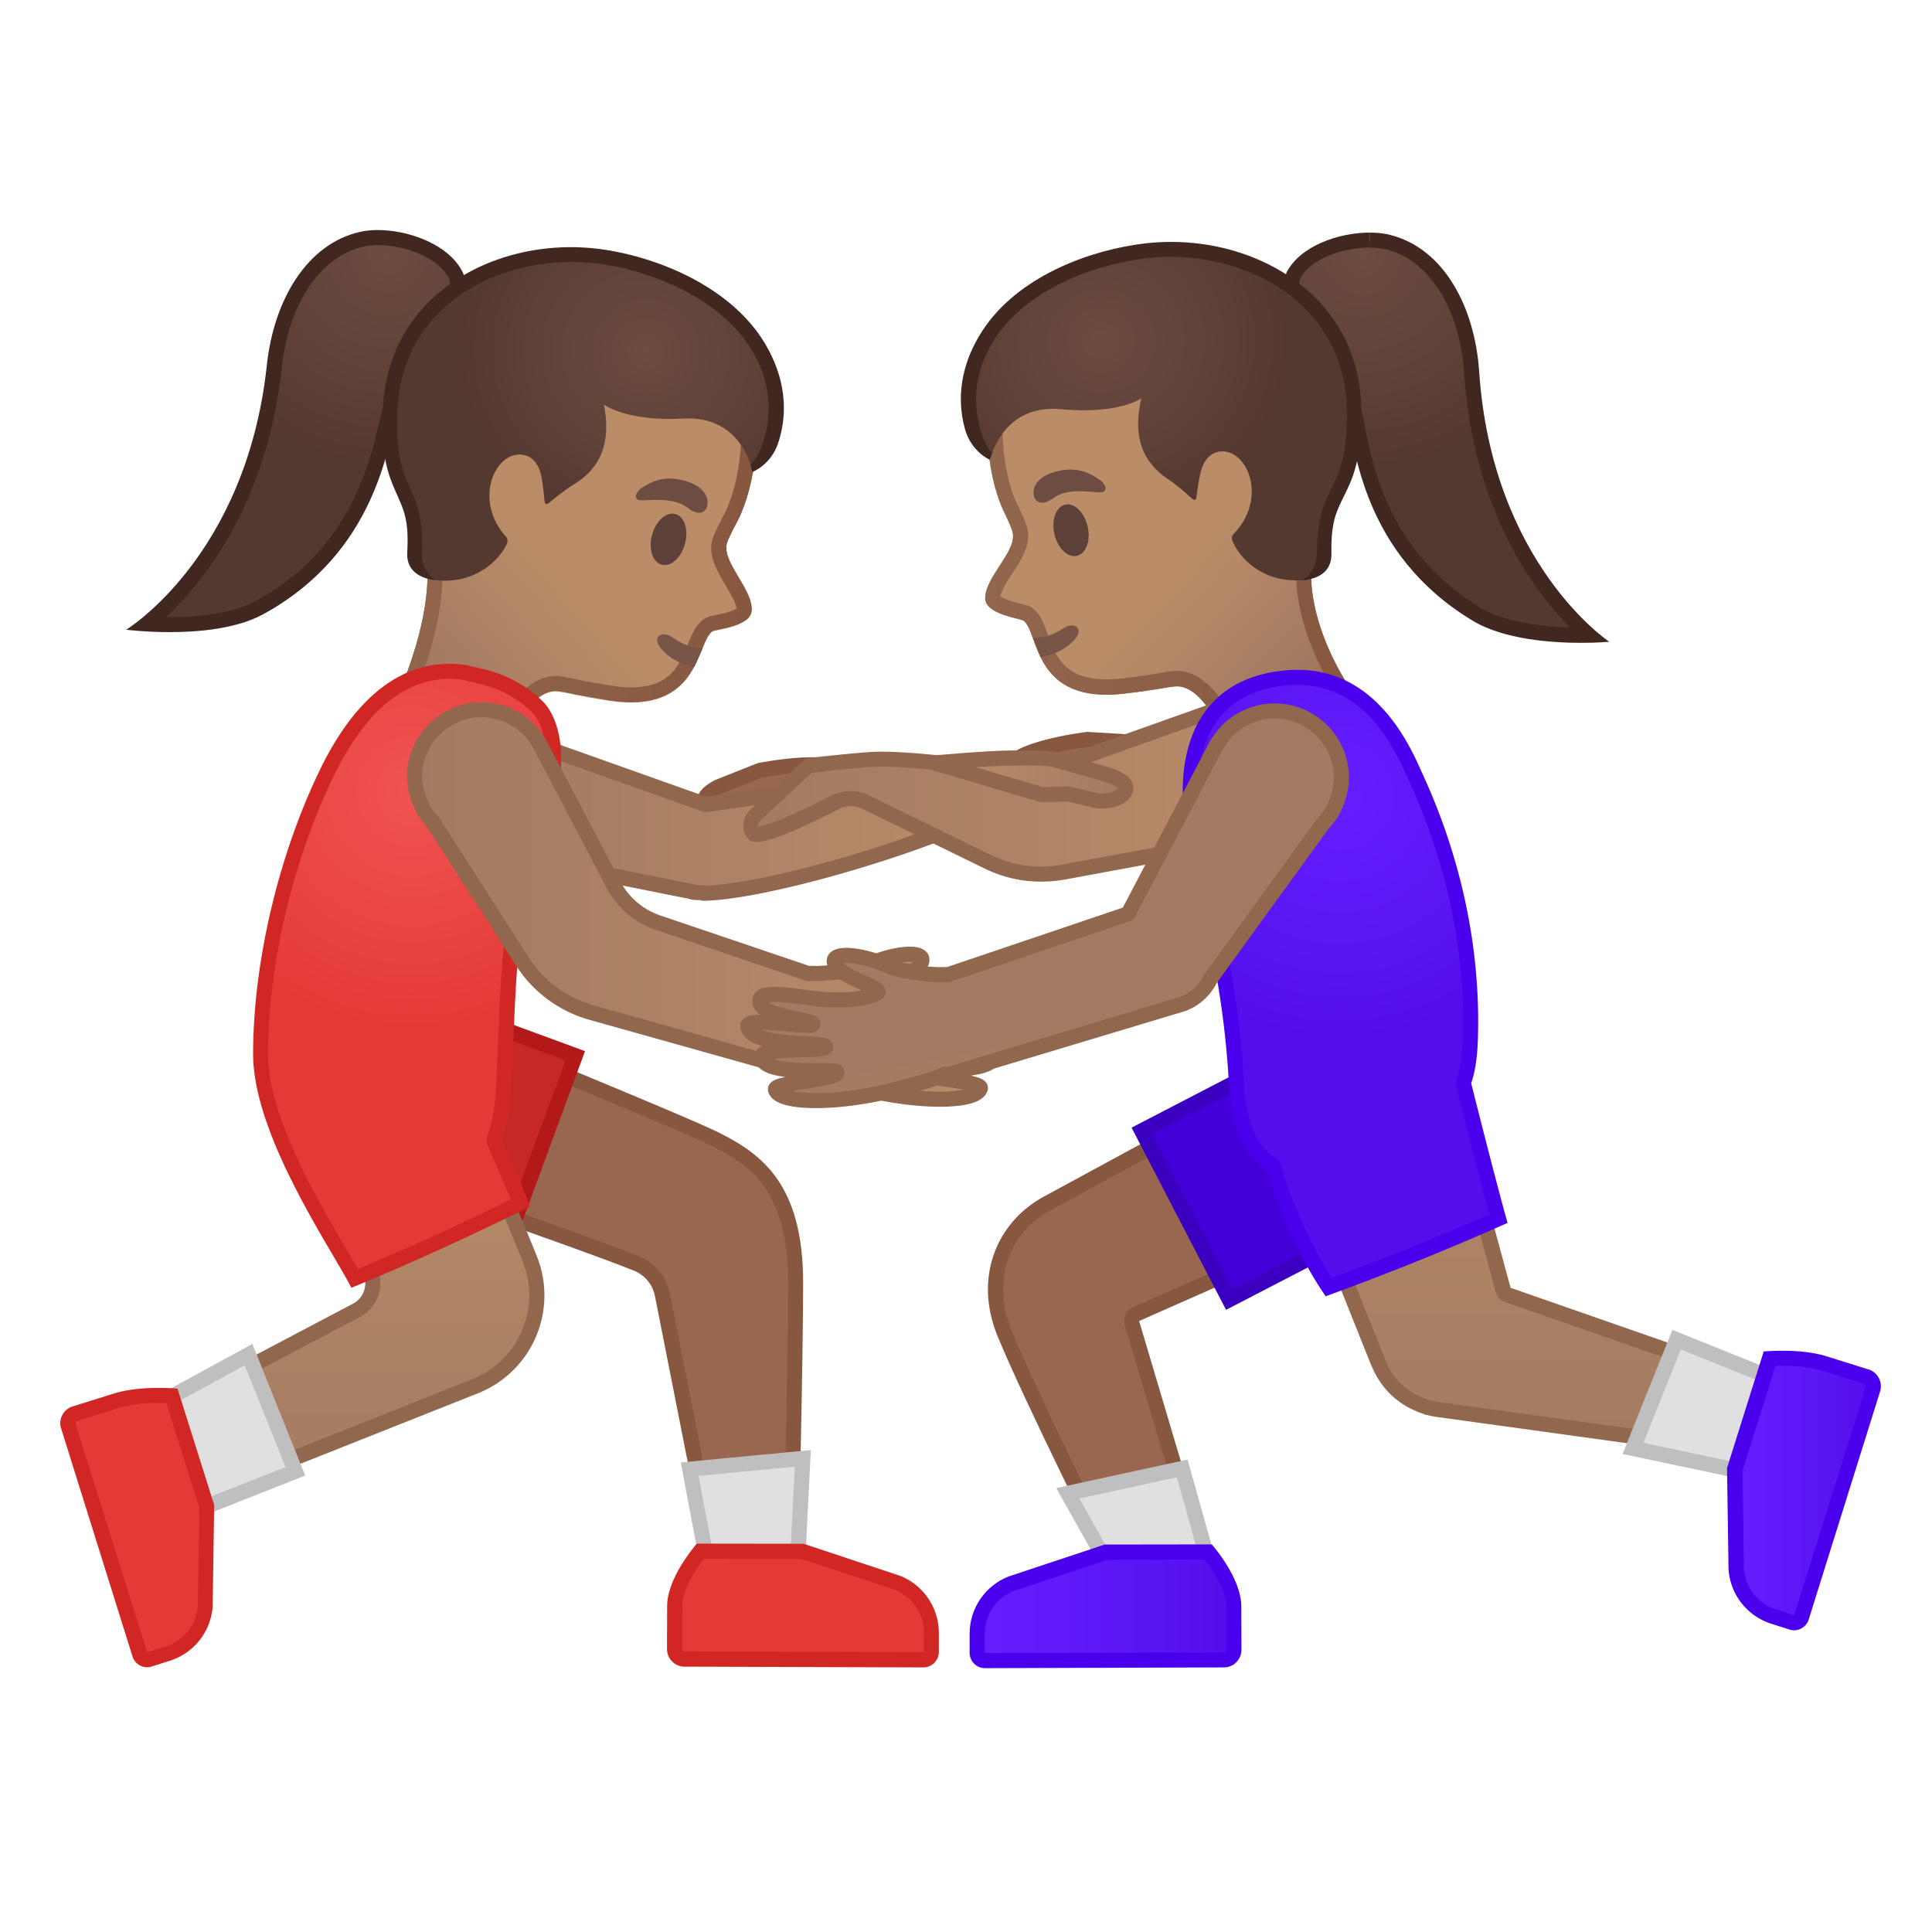 <svg viewBox="0 0 128 128" xmlns="http://www.w3.org/2000/svg" width="512px" height="512px"><linearGradient id="a" x1="198.42" x2="213.77" y1="-190.88" y2="-159.85" gradientTransform="rotate(-20.166 732.253 286.447)" gradientUnits="userSpaceOnUse"><stop stop-color="#BA8D68" offset=".55"/><stop stop-color="#A47B62" offset=".83"/><stop stop-color="#99674F" offset="1"/></linearGradient><path d="M86.22 21.89c-3.25-3.5-9.44-5.5-13.91-3.83-5.01 1.87-7.06 6.15-6.87 11.02.07 1.76.46 3.46.98 4.62.06.14.56 1.14.64 1.47.44 1.24-1.77 2.99-1.79 4.45-.01 1.1 2.33 1.34 2.54 1.5 1.05.78.57 5.57 6.72 4.83 2.36-.28 2.57-.4 3.31-.47 1.48-.15 2.6 2.11 2.6 2.11s2.6 5.32 6.36 3.29c4.3-2.31 2.41-5.64 2.41-5.64s-3.4-5.06-2.03-9.51c1.31-4.25 1.12-11.59-.96-13.84z" fill="url(#a)"/><linearGradient id="b" x1="65.273" x2="89.634" y1="34.397" y2="34.397" gradientUnits="userSpaceOnUse"><stop stop-color="#91674D" offset="0"/><stop stop-color="#875740" offset="1"/></linearGradient><path d="M75.84 18.46c3.49 0 7.36 1.65 9.65 4.11 1.65 1.78 2.05 8.62.75 12.85-1.43 4.67 1.75 9.74 2.13 10.31.07.13.45.99.17 1.95-.25.88-.99 1.66-2.19 2.3-.43.23-.83.34-1.24.34-1.79 0-3.31-2.3-3.76-3.2-.14-.27-1.39-2.67-3.36-2.67-.08 0-.16 0-.24.01-.32.03-.55.07-.88.13-.45.08-1.06.18-2.46.35-.39.05-.75.07-1.09.07-2.82 0-3.38-1.53-3.92-3.02-.26-.71-.48-1.32-.99-1.7-.21-.16-.43-.21-.8-.3-.71-.18-1.16-.34-1.33-.48.06-.4.46-1.01.79-1.51.62-.96 1.32-2.04.95-3.15-.09-.31-.32-.81-.63-1.46l-.06-.12c-.5-1.09-.83-2.68-.89-4.24-.11-2.84.55-7.92 6.22-10.04.94-.35 2.02-.53 3.18-.53m0-1c-1.23 0-2.44.19-3.53.6-5.01 1.87-7.06 6.15-6.87 11.02.07 1.76.46 3.46.98 4.62.06.14.56 1.14.64 1.47.44 1.24-1.77 2.99-1.79 4.45-.01 1.1 2.33 1.34 2.54 1.5.98.72.63 4.91 5.51 4.91.37 0 .78-.02 1.21-.08 2.36-.28 2.57-.4 3.31-.47.05 0 .09-.01.14-.01 1.41 0 2.47 2.11 2.47 2.11s1.83 3.75 4.65 3.75c.54 0 1.11-.14 1.71-.46 4.3-2.31 2.41-5.64 2.41-5.64s-3.4-5.06-2.03-9.51c1.3-4.23 1.12-11.57-.97-13.82-2.46-2.65-6.58-4.44-10.38-4.44z" fill="url(#b)"/><path d="M68.94 43.52c.85-.12 1.64-.48 2.25-1.14.66-.73 0-1.27-.81-.71-.49.33-1.23.6-1.94.6l.5 1.25z" fill="#795548"/><ellipse transform="rotate(-12.916 70.962 35.135)" cx="70.96" cy="35.13" rx="1.13" ry="1.74" fill="#5D4037"/><path d="M69.77 33.01c-.93.67-1.42.08-1.27-.6.11-.5.62-1.06 1.92-1.26 1.22-.18 1.93.31 2.38.6s.56.7.31.83c-.35.18-2.19-.41-3.34.43z" fill="#6D4C41"/><radialGradient id="c" cx="85.653" cy="4.149" r="14.059" gradientTransform="rotate(-10.611 156.902 -14.227)" gradientUnits="userSpaceOnUse"><stop stop-color="#6D4C41" offset="0"/><stop stop-color="#543930" offset="1"/></radialGradient><path d="M104.78 42.08c-1.73 0-4.93-.18-6.93-1.39-6.17-3.71-7.32-9.44-7.87-12.19-.09-.47-.17-.86-.25-1.15-.39-1.4-1.96-3.16-2.89-4.2-.25-.28-.45-.51-.55-.64-.54-.72-.92-3.6-.57-4.28.8-1.53 3.14-2.33 5.03-2.33.48 0 .92.05 1.3.15 3.02.79 5.17 4.17 5.47 8.6.68 10.09 5.55 15.47 7.77 17.42-.18.01-.34.01-.51.01z" fill="url(#c)"/><path d="M90.74 15.41v1c.43 0 .84.05 1.17.13 2.81.74 4.81 3.94 5.09 8.15.61 9.01 4.52 14.35 7.01 16.88-1.74-.05-4.27-.32-5.91-1.3-5.98-3.6-7.1-9.18-7.64-11.86-.09-.47-.17-.87-.26-1.19-.43-1.52-2.04-3.32-3-4.4-.23-.26-.45-.5-.53-.61-.42-.56-.78-3.16-.53-3.75.7-1.34 2.89-2.06 4.59-2.06v-.99m.01 0c-2.06 0-4.58.89-5.48 2.6-.45.85-.02 3.95.61 4.81.46.62 2.89 3 3.36 4.68.57 2.04.97 9.19 8.35 13.63 2.06 1.24 5.21 1.46 7.19 1.46 1.1 0 1.85-.07 1.85-.07S98.86 37.37 98 24.63c-.29-4.31-2.34-8.14-5.84-9.05-.42-.12-.91-.17-1.42-.17z" fill="#402821"/><radialGradient id="d" cx="147.39" cy="-127.19" r="11.907" gradientTransform="matrix(1.018 -.207 .205 .979 -51.024 177.62)" gradientUnits="userSpaceOnUse"><stop stop-color="#6D4C41" offset="0"/><stop stop-color="#543930" offset="1"/></radialGradient><path d="M79.27 32.93c.06-.5.19-1.4.33-1.83.46-1.47 1.64-1.17 1.64-1.17 1.58.28 2.62 3.25.48 5.46-.05.05-.17.18-.05.48.29.75 1.5 2.42 3.85 2.57.31.02.58.02.82 0 .78-.07 1.33-.76 1.32-1.54-.08-4.76 2.17-3.74 2.07-9.79-.14-7.64-7.47-11.24-13.84-10.49-5.74.68-12.94 4.47-11.46 11.75.27 1.33 1.21 1.95 1.21 1.95s.82-3.57 4.64-3.21c3.84.36 5.34-.72 5.34-.72-.75 3.14.61 4.57 1.73 5.33.64.43 1.25.97 1.6 1.29.17.17.29.14.32-.08z" fill="url(#d)"/><path d="M86.62 19.23c-2.76-2.41-6.79-3.57-10.79-3.1-3.47.41-8.05 2.04-10.48 5.4-1.46 2.02-2.11 4.46-1.41 6.93.43 1.48 1.63 2 1.63 2l.16-.46s-.51-.44-.83-1.72c-.58-2.29-.05-4.38 1.24-6.17 2.24-3.1 6.53-4.61 9.8-5 3.67-.43 7.52.66 10.03 2.86 2.08 1.82 3.21 4.29 3.26 7.15.06 3.09-.52 4.24-1.07 5.35-.51 1.02-.89 1.89-.92 4.25-.01 1.2-1 1.74-.92 1.73 1.29-.13 1.9-.77 1.89-1.74-.04-2.12.32-2.79.81-3.8.58-1.16 1.23-2.48 1.17-5.8-.04-3.15-1.28-5.87-3.57-7.88z" fill="#402821"/><linearGradient id="e" x1="195.2" x2="210.57" y1="-192.03" y2="-160.96" gradientTransform="scale(-1 1) rotate(-22.421 616.055 532.166)" gradientUnits="userSpaceOnUse"><stop stop-color="#BA8D68" offset=".55"/><stop stop-color="#A47B62" offset=".83"/><stop stop-color="#99674F" offset="1"/></linearGradient><path d="M29.57 21.91c3.39-3.37 9.64-5.13 14.05-3.28 4.93 2.06 6.82 6.42 6.43 11.28-.14 1.76-.59 3.44-1.17 4.58-.07.14-.6 1.11-.7 1.44-.49 1.22 1.66 3.06 1.61 4.52-.03 1.1-2.38 1.25-2.6 1.4-1.08.74-.79 5.55-6.9 4.57-2.35-.38-2.55-.5-3.29-.6-1.47-.2-2.68 2-2.68 2s-2.81 5.21-6.49 3.04c-4.2-2.48-1.67-4.37-1.67-4.37s3.08-6.28 1.89-10.78c-1.13-4.31-.66-11.64 1.52-13.8z" fill="url(#e)"/><linearGradient id="f" x1="25.407" x2="50.1" y1="34.62" y2="34.62" gradientUnits="userSpaceOnUse"><stop stop-color="#91674D" offset="0"/><stop stop-color="#875740" offset="1"/></linearGradient><path d="M39.63 18.88c1.33 0 2.55.22 3.61.67 5.59 2.34 6.04 7.44 5.82 10.28-.12 1.56-.52 3.13-1.06 4.2l-.06.12c-.34.64-.58 1.13-.69 1.44-.42 1.1.24 2.21.82 3.19.31.51.68 1.15.73 1.54-.18.13-.63.28-1.35.42-.37.08-.59.12-.81.27-.53.36-.77.96-1.06 1.66-.58 1.41-1.17 2.87-3.76 2.87-.42 0-.88-.04-1.37-.12-1.38-.22-1.99-.35-2.44-.45-.32-.07-.55-.12-.87-.16-.11-.02-.22-.02-.33-.02-1.92 0-3.23 2.28-3.37 2.54-.46.85-2.04 3.04-3.79 3.04-.43 0-.86-.13-1.31-.39-1.69-1-1.91-1.72-1.93-1.98-.03-.41.35-.73.35-.73.13-.09.23-.22.3-.36.13-.27 3.23-6.67 1.96-11.48-1.13-4.28-.46-11.1 1.25-12.81 2.28-2.28 5.96-3.74 9.36-3.74m0-1c-3.66 0-7.61 1.59-10.06 4.03-2.18 2.17-2.65 9.49-1.51 13.77 1.19 4.5-1.89 10.78-1.89 10.78s-2.53 1.89 1.67 4.37c.64.37 1.24.53 1.82.53 2.75 0 4.67-3.57 4.67-3.57s1.11-2.02 2.49-2.02c.06 0 .13 0 .19.01.74.1.94.23 3.29.6.56.09 1.07.13 1.53.13 4.55 0 4.39-4.03 5.38-4.7.22-.15 2.57-.3 2.6-1.4.04-1.46-2.11-3.3-1.61-4.52.1-.33.63-1.3.7-1.44.57-1.13 1.03-2.82 1.17-4.58.38-4.86-1.5-9.21-6.43-11.28-1.24-.48-2.61-.71-4.01-.71z" fill="url(#f)"/><path d="M45.99 44.19c-.84-.15-1.62-.54-2.2-1.23-.64-.75.05-1.27.84-.68.48.35 1.2.65 1.92.68l-.56 1.23z" fill="#795548"/><ellipse transform="rotate(-74.835 44.293 35.731)" cx="44.29" cy="35.73" rx="1.74" ry="1.13" fill="#5D4037"/><path d="M45.57 33.65c.9.71 1.42.13 1.29-.55-.09-.5-.58-1.09-1.87-1.33-1.22-.23-1.94.23-2.4.51s-.58.68-.34.82c.34.19 2.2-.32 3.32.55z" fill="#6D4C41"/><radialGradient id="g" cx="82.287" cy="3.553" r="14.058" gradientTransform="scale(-1 1) rotate(-12.868 87.076 489.119)" gradientUnits="userSpaceOnUse"><stop stop-color="#6D4C41" offset="0"/><stop stop-color="#543930" offset="1"/></radialGradient><path d="M11.23 41.37c-.56 0-1.07-.02-1.5-.04 2.29-1.86 7.37-7.05 8.44-17.1.47-4.42 2.75-7.71 5.8-8.38.31-.07.67-.1 1.05-.1 1.96 0 4.44.95 5.19 2.53.33.69-.17 3.55-.74 4.25-.11.13-.31.35-.58.62-.97 1.01-2.6 2.7-3.05 4.09-.09.29-.19.67-.3 1.14-.66 2.73-2.03 8.4-8.34 11.87-1.69.92-4.18 1.12-5.97 1.12z" fill="url(#g)"/><path d="M25.03 16.24c1.81 0 4.07.84 4.73 2.24.23.61-.23 3.19-.67 3.73-.08.1-.31.34-.55.59-1 1.04-2.68 2.78-3.17 4.28-.1.31-.2.71-.31 1.18-.64 2.66-1.98 8.19-8.09 11.55-1.28.7-3.26 1.07-5.74 1.07h-.22c2.58-2.43 6.7-7.61 7.67-16.59.45-4.2 2.57-7.32 5.41-7.95.28-.07.6-.1.94-.1m0-1c-.41 0-.81.04-1.16.12-3.53.78-5.73 4.52-6.19 8.82-1.36 12.7-9.32 17.54-9.32 17.54s1.23.16 2.87.16c1.94 0 4.45-.22 6.22-1.19 7.54-4.14 8.22-11.28 8.87-13.29.54-1.66 3.06-3.95 3.55-4.55.67-.83 1.21-3.91.8-4.78-.86-1.83-3.53-2.83-5.64-2.83z" fill="#402821"/><radialGradient id="h" cx="144.16" cy="-127.84" r="11.907" gradientTransform="matrix(-1.009 -.246 -.243 .97 157.17 182.74)" gradientUnits="userSpaceOnUse"><stop stop-color="#6D4C41" offset="0"/><stop stop-color="#543930" offset="1"/></radialGradient><path d="M36.08 33.21c-.05-.5-.14-1.4-.26-1.85-.4-1.48-1.59-1.23-1.6-1.23-1.59.21-2.75 3.15-.69 5.44.05.06.16.19.04.48-.32.74-1.6 2.35-3.94 2.42-.31.01-.58-.01-.82-.04-.77-.1-1.3-.82-1.26-1.59.27-4.75-2.02-3.82-1.68-9.87.44-7.63 7.9-10.94 14.24-9.94 5.71.9 12.76 4.98 10.99 12.19-.32 1.32-1.28 1.9-1.28 1.9s-.68-3.59-4.51-3.39c-3.85.21-5.3-.93-5.3-.93.63 3.17-.79 4.54-1.94 5.26-.66.41-1.29.92-1.65 1.22-.2.18-.32.14-.34-.07z" fill="url(#h)"/><path d="M29.27 19.23c2.85-2.3 6.93-3.3 10.9-2.67 3.45.54 7.96 2.36 10.26 5.8 1.38 2.07 1.94 4.54 1.13 6.98-.48 1.47-1.71 1.93-1.71 1.93l-.13-.47s.52-.42.9-1.69c.66-2.27.22-4.37-1-6.21-2.12-3.19-6.35-4.87-9.6-5.38-3.65-.58-7.54.37-10.14 2.47-2.15 1.73-3.37 4.16-3.54 7.02-.18 3.09.35 4.26.86 5.39.47 1.04.82 1.93.75 4.28-.04 1.2.93 1.77.85 1.76-1.28-.18-1.87-.85-1.82-1.82.12-2.11-.21-2.8-.67-3.83-.53-1.18-1.13-2.52-.94-5.84.18-3.14 1.53-5.81 3.9-7.72z" fill="#402821"/><path d="M73.51 103.02c-.93-1.87-5.43-10.94-6.96-14.69-1.42-3.49-.27-6.96 2.88-8.63l19.8-10.75L93.51 79l-18.25 8.06c-.23.1-.35.36-.28.6l4.24 14.27-5.71 1.09z" fill="#99674F"/><path d="M88.98 69.65l3.88 9.09-17.79 7.86c-.46.2-.7.72-.55 1.2l4.08 13.74-4.81.92c-1.21-2.43-5.33-10.77-6.77-14.31-1.32-3.24-.26-6.45 2.66-8.01l19.3-10.49m.49-1.4L69.19 79.26c-3.12 1.67-4.71 5.33-3.1 9.26 1.73 4.23 7.14 15.06 7.14 15.06l6.64-1.26-4.4-14.8 18.7-8.26-4.7-11.01z" fill="#875740"/><path d="M75.64 74.92l8.8-4.56c.91-.47 1.88-.71 2.9-.71 2.37 0 4.51 1.3 5.6 3.4 1.6 3.08.39 6.9-2.69 8.49l-8.8 4.56-5.81-11.18z" fill="#4300D9"/><path d="M87.34 70.15c2.18 0 4.15 1.2 5.16 3.13.71 1.38.85 2.95.38 4.42a5.772 5.772 0 0 1-2.86 3.4l-8.36 4.33-5.34-10.3 8.36-4.33c.83-.43 1.72-.65 2.66-.65m0-1c-1.05 0-2.12.25-3.13.77l-9.24 4.79 6.26 12.07 9.24-4.79a6.8 6.8 0 1 0-3.13-12.84z" fill="#3B00BF"/><path d="M47.04 101.77l-3.16-16c-.18-.93-.82-1.7-1.7-2.05-3.7-1.48-13.54-4.86-15.71-5.6l2.45-10.37c2.89 1.18 16.38 6.69 18.42 7.71 2.71 1.35 5.37 3.19 5.36 9.54 0 4.38-.23 14.45-.29 16.78l-5.37-.01z" fill="#99674F"/><path d="M29.27 68.43C33 69.95 45.2 74.95 47.12 75.9c2.68 1.33 5.09 3.03 5.09 9.1 0 4.12-.2 13.27-.27 16.28l-4.48-.01-3.08-15.6c-.22-1.1-.97-2-2.01-2.42-3.55-1.42-12.48-4.5-15.31-5.47l2.21-9.35m-.71-1.37l-2.69 11.38s11.93 4.07 16.12 5.74c.72.29 1.25.92 1.4 1.68l3.24 16.41 6.28.01s.3-12.28.3-17.28c0-6.5-2.69-8.53-5.64-9.99-2.33-1.16-19.01-7.95-19.01-7.95z" fill="#875740"/><path d="M24.6 79.66c-3.57-1.31-5.4-5.28-4.09-8.85.99-2.7 3.59-4.52 6.47-4.52.81 0 1.61.14 2.38.43l8.75 3.22-4.76 12.94-8.75-3.22z" fill="#C62828"/><path d="M26.98 66.8c.75 0 1.49.13 2.21.4l8.28 3.05-4.42 12-8.28-3.05c-1.6-.59-2.88-1.77-3.6-3.32s-.79-3.29-.2-4.89a6.431 6.431 0 0 1 6.01-4.19m0-1c-3.01 0-5.84 1.85-6.94 4.84a7.388 7.388 0 0 0 4.39 9.49l9.22 3.39 5.11-13.88-9.22-3.39c-.85-.31-1.71-.45-2.56-.45z" fill="#B31919"/><path fill="#E0E0E0" d="M46.82 103.32l-1.13-5.99 7.5-.71-.34 6.7z"/><path d="M52.66 97.17l-.29 5.65h-5.14l-.95-5.04 6.38-.61m1.06-1.1l-8.62.82 1.31 6.93h6.92l.39-7.75z" fill="#BFBFBF"/><path d="M45.36 109.92c-.18 0-.34-.07-.47-.2s-.19-.29-.19-.47l.01-2.84c0-1.31 1.12-2.93 1.7-3.63l6.78.01 6.3 2.09c1.34.53 2.22 1.82 2.23 3.29v1.28a.514.514 0 0 1-.51.52l-15.85-.05z" fill="#E53935"/><path d="M46.64 103.27l6.46.01 6.2 2.06c1.16.47 1.91 1.57 1.91 2.82l-.01 1.3-15.83-.05c-.06 0-.09-.03-.12-.05a.168.168 0 0 1-.05-.12l.01-2.85c-.01-1.05.87-2.4 1.43-3.12m-.47-1s-1.96 2.2-1.97 4.13l-.01 2.85c0 .64.52 1.17 1.16 1.17l15.83.05c.56 0 1.02-.46 1.02-1.02v-1.29a4.074 4.074 0 0 0-2.57-3.76l-6.38-2.12-7.08-.01z" fill="#D12724"/><path d="M68.15 52.26l6.89-1.58c.95-.33 1.09-.86 1.09-.86-.05-.39-.58-.53-1.1-.65l-2.99-.18s-5.84.71-5.15 2.31c.14.65.7 1.08 1.26.96zM55.05 52.94l-7.04.64c-1-.02-1.3-.48-1.3-.48-.08-.38.38-.69.84-.95l2.79-1.11s5.77-1.15 5.61.59c.07.66-.33 1.24-.9 1.31z" fill="#99674F" stroke="#875740" stroke-linecap="round" stroke-linejoin="round" stroke-miterlimit="10"/><linearGradient id="i" x1="32.165" x2="68.225" y1="54.072" y2="54.072" gradientUnits="userSpaceOnUse"><stop stop-color="#A47B62" offset="0"/><stop stop-color="#BA8D68" offset="1"/></linearGradient><path d="M46.52 59.15a.59.59 0 0 0-.14-.02c-.19 0-.29 0-.4-.02-.1-.01-.19-.04-.28-.07 0 0-.09-.03-.1-.03-.04-.01-.09-.01-.13-.01h-.03l-13.28-2.66 2.38-7.38 12.07 4.29c.05.02.11.03.17.03h.07c3.01-.41 12.95-1.78 14.58-2.14.8-.17 2.33-.35 3.67-.35 2.4 0 2.94.51 3.05.67.06.08.11.21.01.48-.74 2.01-16.04 7.14-21.55 7.23-.01.01-.09-.02-.09-.02z" fill="url(#i)"/><path d="M34.86 49.61l11.59 4.12c.1.04.21.06.31.06h.02c.05 0 .09 0 .14-.01 3.01-.41 12.95-1.78 14.62-2.14.63-.14 2.1-.34 3.57-.34 1.89 0 2.48.33 2.61.43 0 .01-.01.02-.01.04-.28.55-2.95 2.16-8.9 4.13-4.89 1.62-9.76 2.73-12.15 2.78v-.01a.863.863 0 0 0-.28-.04H46.23c-.06 0-.12 0-.18-.01-.08-.01-.15-.04-.23-.06l-.09-.03c-.08-.02-.16-.03-.24-.04L32.8 55.95l2.06-6.34m-.64-1.29l-2.71 8.4 13.94 2.79v-.01c.15.04.29.09.44.11.16.02.31.02.47.02.07.02.15.05.23.05h.01c5.36-.08 21.13-5.12 22.03-7.56.52-1.43-1.44-1.83-3.54-1.83-1.47 0-3.01.2-3.78.36-1.68.37-12.4 1.84-14.54 2.13l-12.55-4.46z" fill="#91674D"/><linearGradient id="j" x1="49.73" x2="86.427" y1="52.348" y2="52.348" gradientUnits="userSpaceOnUse"><stop stop-color="#A47B62" offset="0"/><stop stop-color="#BA8D68" offset="1"/></linearGradient><path d="M85.26 48.19a4.378 4.378 0 0 0-4.43-1.23v-.01l-.1.03c-.07.02-.14.05-.22.08L68.29 51.4c-1.5-.25-7.4-1.18-10.36-1.08-1.08.04-4.35.42-4.35.42l-3.41 3.15c-.42.34-.59.89-.3 1.29.37.51 3.8-1.16 5.51-2.04.61-.31 1.32-.31 1.93-.02l8.13 3.97c1.54.75 3.28.99 4.97.68l11.91-2.19c.39-.03.78-.1 1.15-.23l.06-.01v-.01c.98-.36 1.86-1.05 2.4-2.09.86-1.64.59-3.71-.67-5.05z" fill="url(#j)"/><path d="M68.96 58.41c-1.28 0-2.55-.29-3.73-.87l-8.13-3.97c-.47-.23-1.02-.22-1.48.01-5.47 2.81-5.86 2.28-6.14 1.89-.43-.59-.27-1.44.39-1.98l3.38-3.13c.08-.07.18-.12.28-.13.13-.02 3.3-.38 4.39-.42 2.91-.1 8.48.77 10.33 1.07l12.1-4.3c.12-.04.18-.07.24-.08l.07-.03c.05-.02.1-.03.15-.03 1.75-.44 3.58.09 4.81 1.41 1.4 1.49 1.71 3.8.75 5.62a4.847 4.847 0 0 1-2.58 2.3.51.51 0 0 1-.17.07c-.38.13-.81.22-1.26.25l-11.85 2.19c-.52.09-1.04.13-1.55.13zm-12.6-6c.4 0 .8.09 1.17.27l8.13 3.97c1.46.71 3.07.93 4.66.64l11.91-2.2c.42-.03.76-.1 1.07-.21.02-.01.03-.02.05-.02.94-.34 1.67-.98 2.13-1.86.76-1.45.51-3.29-.6-4.48-1.02-1.09-2.48-1.5-3.93-1.1-.02.01-.05.01-.07.01l-.13.05-12.3 4.38a.43.43 0 0 1-.25.02c-1.2-.2-7.3-1.18-10.26-1.08-.91.03-3.48.32-4.15.4l-3.29 3.04c-.18.15-.31.35-.28.52.44-.04 1.85-.5 4.92-2.08.39-.18.81-.27 1.22-.27z" fill="#91674D"/><linearGradient id="k" x1="61.925" x2="74.595" y1="51.635" y2="51.635" gradientUnits="userSpaceOnUse"><stop stop-color="#BA8D68" offset="0"/><stop stop-color="#A47B62" offset="1"/></linearGradient><path d="M69.04 52.65l1.74-.05 1.92.46c.96.08 1.77-.27 1.88-.75s-.62-.77-1.13-.96l-3.51-1c-.51-.19-2.2-.13-2.88-.13-1.59 0-5.14.33-5.14.33s6.3 1.86 7.12 2.1z" fill="url(#k)" stroke="#91674D" stroke-linecap="round" stroke-linejoin="round" stroke-miterlimit="10"/><linearGradient id="l" x1="23.315" x2="23.315" y1="98.884" y2="71.774" gradientUnits="userSpaceOnUse"><stop stop-color="#A47B62" offset="0"/><stop stop-color="#BA8D68" offset="1"/></linearGradient><path d="M11.07 93.42l12.56-6.63c.5-.27.85-.72.99-1.26.15-.54.07-1.1-.22-1.58l-3.96-8.2 9.92-3.98 4.73 11.59c.66 1.62.64 3.39-.04 4.99s-1.95 2.84-3.57 3.49l-17.72 7.04-2.69-5.46z" fill="url(#l)"/><path d="M30.08 72.42l4.54 11.13c.61 1.49.59 3.13-.04 4.61s-1.8 2.62-3.3 3.22l-17.29 6.87-2.25-4.61 12.15-6.41c.61-.34 1.04-.89 1.22-1.56.18-.65.09-1.33-.25-1.92l-3.73-7.73 8.95-3.6m.55-1.29L19.76 75.5l4.22 8.73c.45.75.19 1.71-.57 2.13l-12.99 6.85 3.09 6.31 18.15-7.21a6.979 6.979 0 0 0 3.89-9.13l-4.92-12.05z" fill="#91674D"/><path fill="#E0E0E0" d="M9.7 93.43l6.76-3.68 3.11 7.73-7.62 3.01z"/><path d="M16.21 90.46l2.71 6.74-6.65 2.62-1.96-6.15 5.9-3.21m.51-1.42L9.1 93.19l2.54 7.96 8.58-3.39-3.5-8.72z" fill="#BFBFBF"/><path d="M9.76 109.97c-.23 0-.42-.15-.49-.36L4.53 94.5c-.05-.17-.04-.35.05-.51s.22-.27.39-.33l2.72-.85c.95-.3 2.06-.36 2.83-.36.36 0 .66.01.87.03l2.3 7.32-.09 6.64a3.552 3.552 0 0 1-2.46 3.12l-1.22.39c-.06.01-.11.02-.16.02z" fill="#E53935"/><path d="M10.52 92.95c.18 0 .35 0 .5.01l2.18 6.91-.09 6.53c-.1 1.24-.92 2.29-2.11 2.68l-1.25.38-4.74-15.11c-.02-.05 0-.1.01-.13s.04-.06.1-.08l2.72-.85c.88-.28 1.94-.34 2.68-.34m0-1c-.85 0-2 .07-2.99.38l-2.72.85c-.61.19-.96.85-.76 1.46l4.73 15.11c.14.43.54.71.97.71.1 0 .21-.02.31-.05l1.22-.39a4.076 4.076 0 0 0 2.81-3.59l.1-6.72L11.76 92s-.51-.05-1.24-.05z" fill="#D12724"/><circle cx="25.43" cy="72.42" r="6.84" fill="#FBC11B"/><linearGradient id="m" x1="100.06" x2="100.06" y1="96.167" y2="65.293" gradientUnits="userSpaceOnUse"><stop stop-color="#A47B62" offset="0"/><stop stop-color="#BA8D68" offset="1"/></linearGradient><path d="M95.41 93.41c-.25-.03-.5-.07-.73-.14l-.09-.02c-.03-.02-.06-.03-.09-.04-.84-.26-1.56-.69-2.13-1.29-.45-.46-.8-1-1.04-1.62l-.05-.1-8.34-20.88 11.18-4.03 5.45 20.16c.04.16.16.29.32.34l17.28 6.03-1.8 4.34-19.96-2.75z" fill="url(#m)"/><path d="M93.78 65.95l5.31 19.64c.09.32.32.57.64.68l16.78 5.85-1.45 3.5-19.6-2.71c-.24-.03-.45-.07-.65-.12-.02-.01-.04-.01-.06-.01-.03-.01-.07-.03-.1-.04-.76-.24-1.41-.62-1.92-1.15-.4-.41-.72-.9-.94-1.46-.01-.03-.02-.05-.03-.08-.01-.01-.01-.02-.01-.02l-8.15-20.4 10.18-3.68m.69-1.31l-12.18 4.39 8.53 21.36.05.1a5.6 5.6 0 0 0 1.15 1.78c.67.69 1.48 1.15 2.34 1.42l-.01.02.21.04c.26.07.53.12.8.15l20.35 2.81 2.15-5.19-17.78-6.2-5.61-20.68z" fill="#91674D"/><radialGradient id="n" cx="88.757" cy="52.741" r="16.087" gradientUnits="userSpaceOnUse"><stop stop-color="#651FFF" offset="0"/><stop stop-color="#5914F2" offset=".705"/><stop stop-color="#530EEB" offset="1"/></radialGradient><path d="M88.02 85.28c-1.44-2.17-2.93-5.41-3.61-7.88a.483.483 0 0 0-.24-.3c-1.49-.85-2.13-3.13-2.23-4.97-.29-5.37-1.02-8.72-2.13-13.8-.2-.9-.4-1.86-.62-2.88-.69-3.24-.29-6.17 1.08-8.04 1.08-1.46 2.75-2.3 4.97-2.5.25-.02.49-.03.72-.03 4.95 0 7.06 4.87 7.76 6.48 2.62 5.65 3.9 11.72 3.68 17.58-.05 1.15-.17 1.98-.41 2.68-.03.09-.04.19-.01.28.02.06 1.46 5.82 2.3 8.85a191.67 191.67 0 0 1-11.26 4.53z" fill="url(#n)"/><path d="M85.97 45.38c4.14 0 6.15 3.52 7.31 6.2 2.59 5.57 3.84 11.56 3.63 17.33-.04 1.1-.16 1.88-.39 2.55-.06.18-.07.38-.02.56.01.06 1.34 5.33 2.18 8.44-3.43 1.51-6.94 2.92-10.46 4.21-1.34-2.12-2.7-5.11-3.33-7.41a.978.978 0 0 0-.47-.6c-1.09-.62-1.86-2.41-1.98-4.56-.29-5.41-1.03-8.78-2.14-13.88-.2-.9-.4-1.85-.62-2.88-.66-3.1-.3-5.88 1-7.64.99-1.34 2.54-2.11 4.62-2.3.22-.01.45-.02.67-.02m0-1c-.25 0-.51.01-.77.03-6.58.59-7.5 6.44-6.5 11.14 1.43 6.7 2.4 10.31 2.74 16.6.12 2.13.88 4.46 2.49 5.38.69 2.49 2.26 6 3.9 8.35 4.07-1.48 8.1-3.1 12.05-4.86-.82-2.9-2.41-9.25-2.41-9.25.28-.83.4-1.76.44-2.83.21-5.88-1.03-11.99-3.72-17.79-.89-2.03-3.12-6.77-8.22-6.77z" fill="#4A00ED"/><radialGradient id="o" cx="27.273" cy="52.428" r="15.874" gradientUnits="userSpaceOnUse"><stop stop-color="#EF5350" offset="0"/><stop stop-color="#EA4643" offset=".545"/><stop stop-color="#E53935" offset=".987"/></radialGradient><path d="M23.5 84.69c-.26-.48-.6-1.06-.99-1.71-1.96-3.35-5.25-8.95-5.25-13.15 0-5.92 1.61-12.82 4.3-18.46 2.19-4.58 4.95-6.89 8.22-6.89.35 0 .71.03 1.08.08.11.04.31.08.54.14 1.02.24 2.57.59 4.15 2.09 1.01.96 1.86 3.92.03 8.16-1.7 4.55-1.88 9.22-2.06 13.74-.06 1.48-.11 2.88-.22 4.24-.07.93-.25 1.75-.52 2.43a.48.48 0 0 0 .01.39c.7 1.53 1.3 2.98 1.68 3.96-3.59 1.76-7.27 3.44-10.97 4.98z" fill="url(#o)"/><path d="M29.79 44.98c.31 0 .62.02.94.07.17.05.36.09.56.14 1.03.24 2.44.56 3.92 1.96.91.86 1.64 3.59-.09 7.6-.01.02-.01.03-.02.05-1.72 4.6-1.91 9.52-2.09 13.87-.06 1.48-.11 2.87-.22 4.22-.07.88-.23 1.65-.48 2.29-.1.25-.09.54.02.78.6 1.31 1.13 2.56 1.5 3.51-3.31 1.63-6.71 3.18-10.12 4.61-.23-.4-.49-.85-.77-1.33-1.94-3.3-5.18-8.83-5.18-12.89 0-5.85 1.59-12.67 4.25-18.24 2.1-4.42 4.71-6.64 7.78-6.64m0-1c-3.74 0-6.6 2.83-8.67 7.18-2.76 5.77-4.35 12.79-4.35 18.67 0 5.42 5.19 12.9 6.51 15.49 4-1.65 7.95-3.45 11.83-5.39a73.72 73.72 0 0 0-1.86-4.41c.3-.76.48-1.65.55-2.57.44-5.48.03-11.88 2.25-17.81 1.91-4.41 1.07-7.58-.14-8.72-2.02-1.91-3.98-2.07-4.96-2.35-.41-.07-.79-.09-1.16-.09z" fill="#D12724"/><path fill="#E0E0E0" d="M70.75 98.93l7.58-1.64 1.69 6.06-6.46.59z"/><path d="M77.97 97.87l1.41 5.04-5.55.5-2.32-4.13 6.46-1.41m.71-1.17l-8.7 1.89 3.3 5.88 7.39-.67-1.99-7.1z" fill="#BFBFBF"/><linearGradient id="p" x1="64.744" x2="81.76" y1="106.41" y2="106.41" gradientUnits="userSpaceOnUse"><stop stop-color="#651FFF" offset="0"/><stop stop-color="#5914F2" offset=".705"/><stop stop-color="#530EEB" offset="1"/></linearGradient><path d="M65.26 110.01a.514.514 0 0 1-.52-.52v-1.29c.01-1.46.89-2.76 2.25-3.29l6.27-2.08 6.78-.01c.43.53 1.7 2.2 1.7 3.63l.01 2.85c0 .18-.07.34-.19.47s-.29.2-.47.2l-15.83.04z" fill="url(#p)"/><path d="M79.81 103.32c.56.72 1.43 2.07 1.44 3.14l.01 2.85c0 .06-.03.09-.05.12-.02.02-.06.05-.12.05l-15.85.03v-1.28c.01-1.25.76-2.36 1.91-2.82l6.2-2.06 6.46-.03m.47-1l-7.09.01-6.38 2.12c-1.54.61-2.56 2.1-2.57 3.76v1.29c0 .56.45 1.02 1.02 1.02l15.83-.05c.64 0 1.16-.53 1.16-1.17l-.01-2.85c.01-1.93-1.96-4.13-1.96-4.13z" fill="#4A00ED"/><path fill="#E0E0E0" d="M108.18 95.96l2.9-7.2 7.21 2.9-1.9 6.03z"/><path d="M111.36 89.41l6.32 2.54-1.62 5.16-7.18-1.52 2.48-6.18m-.56-1.3l-3.3 8.22 9.24 1.95 2.17-6.91-8.11-3.26z" fill="#BFBFBF"/><linearGradient id="q" x1="114.93" x2="124.12" y1="98.749" y2="98.749" gradientUnits="userSpaceOnUse"><stop stop-color="#651FFF" offset="0"/><stop stop-color="#5914F2" offset=".705"/><stop stop-color="#530EEB" offset="1"/></linearGradient><path d="M118.86 107.51c-.05 0-.11-.01-.16-.02l-1.23-.39a3.544 3.544 0 0 1-2.46-3.14l-.09-6.61 2.3-7.32c.21-.01.52-.03.87-.03.77 0 1.89.06 2.83.36l2.72.85c.17.05.31.17.39.33s.1.34.04.51l-4.73 15.11a.49.49 0 0 1-.48.35z" fill="url(#q)"/><path d="M118.1 90.49c.74 0 1.8.06 2.69.34l2.72.85c.05.02.08.05.1.08.01.03.03.07.01.13l-4.75 15.12-1.22-.39a3.028 3.028 0 0 1-2.11-2.68l-.09-6.53 2.18-6.91c.12-.01.29-.01.47-.01m0-1c-.73 0-1.25.05-1.25.05l-2.43 7.72.1 6.72a4.076 4.076 0 0 0 2.81 3.59l1.22.39c.1.03.21.05.31.05.43 0 .83-.28.97-.71l4.73-15.11c.19-.61-.15-1.27-.76-1.46l-2.72-.85c-.98-.32-2.13-.39-2.98-.39z" fill="#4A00ED"/><linearGradient id="r" x1="27.502" x2="66.816" y1="59.923" y2="59.923" gradientUnits="userSpaceOnUse"><stop stop-color="#A47B62" offset="0"/><stop stop-color="#BA8D68" offset="1"/></linearGradient><path d="M66.81 67.93c.12-.71-4.3.18-4.32-.16-.03-.35 3.88-.47 3.49-1.68-.24-.73-3.86.18-4.91.06 0 0-1.76.1-2.78-.4-.71-.35 2.07-.93 2.67-1.84.67-1-1.59-.84-3.43 0-.82.37-2.88.63-3.68.58-.1-.01-.2.01-.3.01l-9.95-3.37a5.21 5.21 0 0 1-2.96-2.53l-4.82-9.19c-.04-.07-.07-.14-.11-.2l-.05-.09-.01.01a4.418 4.418 0 0 0-4.09-2.1c-1.84.13-3.44 1.47-3.93 3.25-.31 1.14-.13 2.24.34 3.17l-.01.01.03.05c.18.35.42.66.69.95l5.93 9.24a7.997 7.997 0 0 0 4.56 3.38l14.58 4.09.02-.08c.79.39 1.92.65 3.16.98 3.66.99 7.73 1.01 8.02.04.16-.51-4.08-.62-4.07-1.15.01-.33 4.82.32 4.99-1.02.09-.71-4.32-.31-4.25-.68.1-.38 4.94.09 5.19-1.33z" fill="url(#r)" stroke="#91674D" stroke-linecap="round" stroke-linejoin="round" stroke-miterlimit="10"/><linearGradient id="s" x1="70.806" x2="75.674" y1="67.904" y2="93.089" gradientUnits="userSpaceOnUse"><stop stop-color="#A47B62" offset="0"/><stop stop-color="#BA8D68" offset="1"/></linearGradient><path d="M49.54 68.01c-.12-.71 4.3.18 4.32-.16.03-.35-3.88-.47-3.49-1.68.24-.73 3.86.18 4.91.06 0 0 1.76.1 2.78-.4.71-.35-2.07-.93-2.67-1.84-.67-1 1.59-.84 3.43 0 .82.37 2.88.63 3.68.58.1-.01.2.01.3.01l11.94-4.04 5.79-11.05c.04-.07.07-.14.11-.2l.05-.09.01.01a4.397 4.397 0 0 1 3.38-2.09c2.43-.2 4.57 1.6 4.77 4.04.07.86-.12 1.67-.48 2.38l.01.01-.03.05c-.18.35-.42.66-.69.95L80.2 64.84c-.34.68-.9 1.27-1.66 1.6-.05.02-.09.03-.14.05v.01l-.36.11c-.07.02-.13.05-.2.06l-15.26 4.59-.02-.08c-.79.39-1.92.65-3.16.98-3.66.99-7.73 1.01-8.02.04-.16-.51 4.08-.62 4.07-1.15-.01-.33-4.82.32-4.99-1.02-.09-.71 4.32-.31 4.25-.68-.08-.39-4.92.08-5.17-1.34z" fill="url(#s)" stroke="#91674D" stroke-linecap="round" stroke-linejoin="round" stroke-miterlimit="10"/></svg>